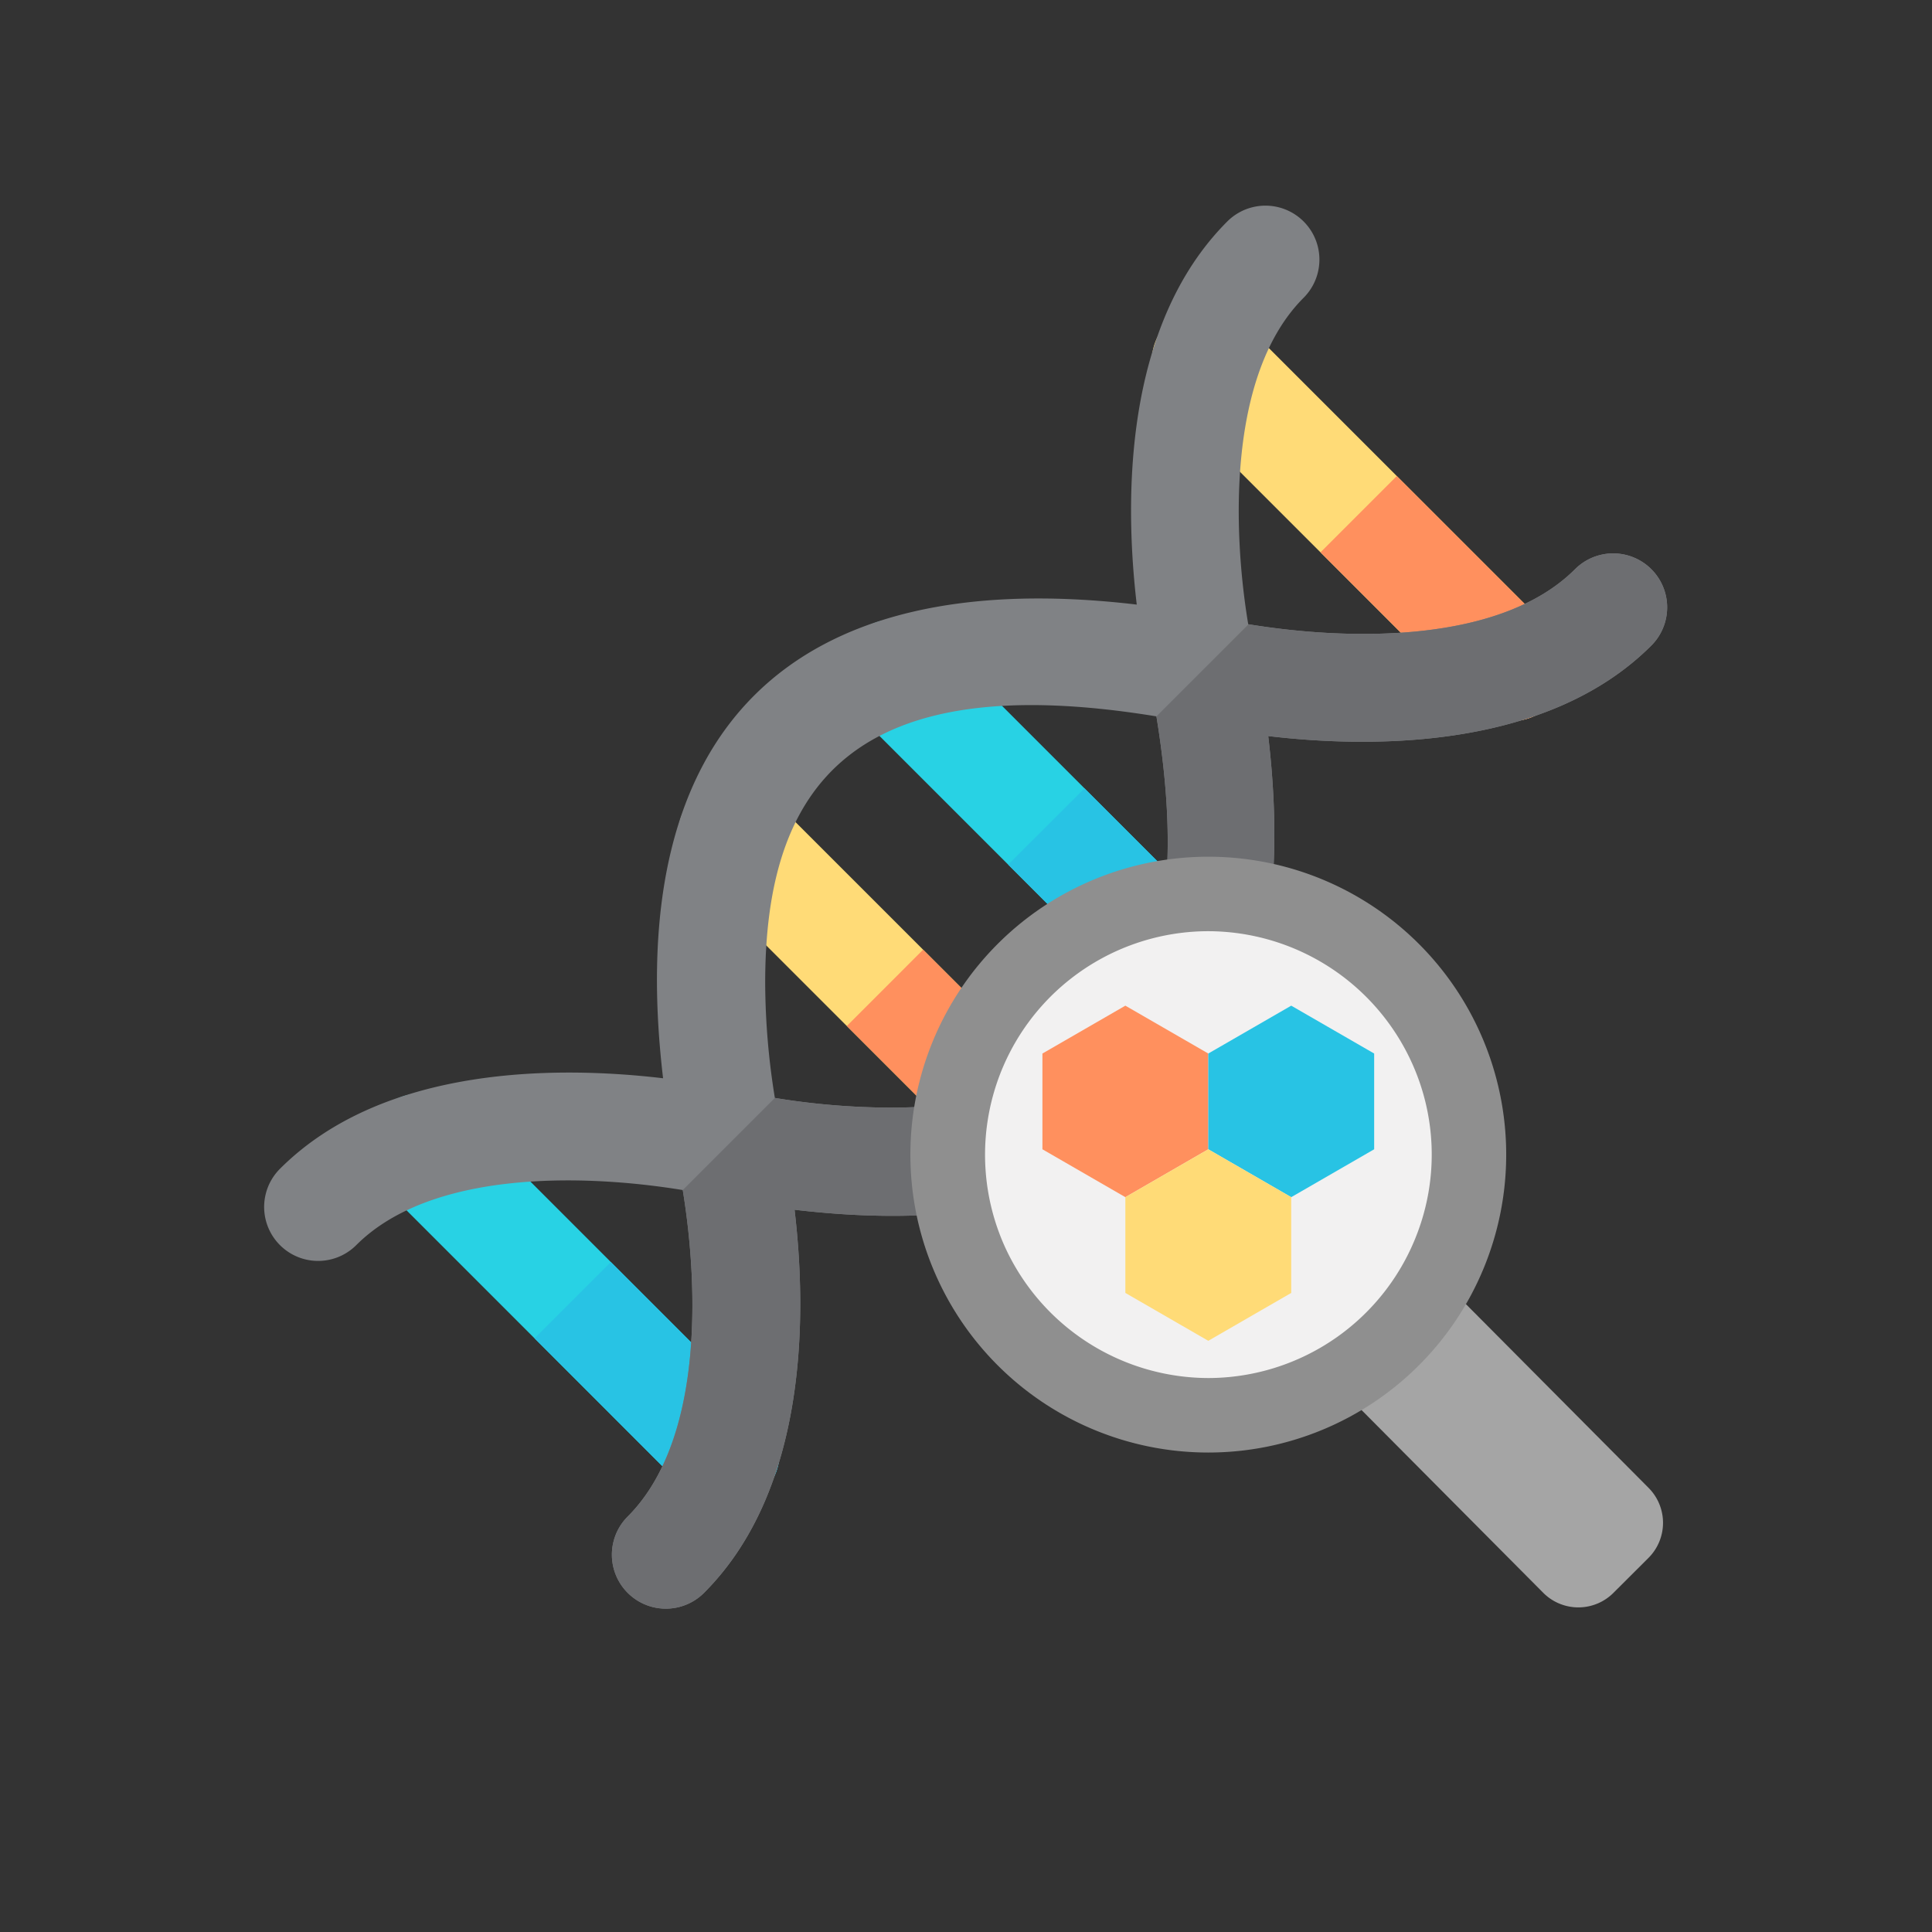 <svg xmlns="http://www.w3.org/2000/svg" xmlns:xlink="http://www.w3.org/1999/xlink" viewBox="1055 2686 512 512">
  <rect x="1055" y="2686" width="512" height="512" fill="#333333" stroke="none"/>
  <defs>
    <style>
      .cls-1 {
        fill: #808285;
      }

      .cls-2 {
        clip-path: url(#clip-icon-helix);
      }

      .cls-3 {
        clip-path: url(#clip-path);
      }

      .cls-4 {
        fill: #ffdb77;
      }

      .cls-5 {
        fill: #ff905e;
      }

      .cls-6 {
        fill: #28d2e4;
      }

      .cls-7 {
        fill: #28c3e4;
      }

      .cls-8 {
        fill: #6d6e71;
      }

      .cls-9 {
        fill: #5b986c;
      }

      .cls-10 {
        fill: #a5a5a5;
      }

      .cls-11 {
        fill: #454545;
      }

      .cls-12 {
        fill: #8f8f8f;
      }

      .cls-13 {
        fill: #f2f1f1;
      }

      .cls-14 {
        fill: #d5e2f2;
        opacity: 0.5;
      }
    </style>
    <clipPath id="clip-path">
      <rect id="Rectangle_151" data-name="Rectangle 151" class="cls-1" width="371.814" height="371.814"/>
    </clipPath>
    <clipPath id="clip-icon-helix">
      <rect x="1055" y="2686" width="512" height="512"/>
    </clipPath>
  </defs>
  <g id="icon-helix" class="cls-2">
    <g id="Group_768" data-name="Group 768" transform="translate(445 1359.5)">
      <g id="Mask_Group_62" data-name="Mask Group 62" class="cls-3" transform="translate(680 1381)">
        <g id="dna" transform="translate(0.002 0)">
          <path id="Path_629" data-name="Path 629" class="cls-4" d="M104.129,131.714,23.07,50.655A14.3,14.3,0,0,1,43.294,30.431l81.058,81.058a14.3,14.3,0,1,1-20.224,20.224Z" transform="translate(90.811 126.216)"/>
          <path id="Path_630" data-name="Path 630" class="cls-5" d="M87.331,74.468,46.8,33.94,26.579,54.164,67.107,94.692A14.3,14.3,0,1,0,87.331,74.468Z" transform="translate(127.833 163.237)"/>
          <path id="Path_631" data-name="Path 631" class="cls-4" d="M125.735,110.106,44.677,29.048A14.3,14.3,0,1,1,64.9,8.824l81.058,81.058a14.3,14.3,0,1,1-20.224,20.224Z" transform="translate(194.733 22.295)"/>
          <path id="Path_632" data-name="Path 632" class="cls-5" d="M108.938,52.861,68.41,12.333,48.186,32.557,88.714,73.085a14.3,14.3,0,1,0,20.224-20.224Z" transform="translate(231.753 59.316)"/>
          <path id="Path_633" data-name="Path 633" class="cls-6" d="M89.878,145.955,8.825,64.9A14.3,14.3,0,0,1,29.048,44.678L110.1,125.731a14.3,14.3,0,0,1-20.223,20.225Z" transform="translate(22.295 194.736)"/>
          <path id="Path_634" data-name="Path 634" class="cls-7" d="M73.084,88.713,32.557,48.186,12.333,68.41,52.86,108.937A14.3,14.3,0,0,0,73.084,88.713Z" transform="translate(59.315 231.755)"/>
          <path id="Path_635" data-name="Path 635" class="cls-6" d="M111.49,124.353,30.431,43.294A14.3,14.3,0,0,1,50.655,23.07l81.058,81.058a14.3,14.3,0,0,1-20.224,20.224Z" transform="translate(126.214 90.813)"/>
          <path id="Path_636" data-name="Path 636" class="cls-7" d="M94.692,67.107,54.164,26.579,33.94,46.8,74.468,87.33A14.3,14.3,0,0,0,94.692,67.107Z" transform="translate(163.236 127.834)"/>
          <path id="Path_637" data-name="Path 637" class="cls-1" d="M266.09,140.563c26.982,3.191,73.76,3.777,101.533-23.994A14.3,14.3,0,0,0,347.4,96.345c-19.593,19.593-59.245,19.069-86.609,14.579-3.853-22.97-6-65.834,14.678-86.511A14.3,14.3,0,0,0,255.244,4.189C227.471,31.962,228.059,78.74,231.25,105.722c-91.177-10.78-136.541,32.385-125.528,125.528-26.982-3.19-73.761-3.777-101.533,23.994a14.3,14.3,0,0,0,20.224,20.224c19.551-19.551,59.1-19.082,86.525-14.592,4.486,27.413,4.964,66.969-14.592,86.525a14.3,14.3,0,1,0,20.224,20.224c27.773-27.773,27.185-74.551,23.994-101.533C231.74,276.872,277.1,233.707,266.09,140.563Zm-29.626-5.216c12.9,78.808-16.793,103.883-71.247,103.681a193.376,193.376,0,0,1-29.871-2.563,193.323,193.323,0,0,1-2.563-29.871C132.586,153.454,156.267,122.221,236.464,135.348Z" transform="translate(0 0)"/>
          <path id="Path_638" data-name="Path 638" class="cls-8" d="M64.271,189.8C155.45,200.578,200.812,157.413,189.8,64.27c26.982,3.191,73.76,3.777,101.533-23.994a14.3,14.3,0,0,0-20.224-20.224c-19.573,19.572-59.162,19.07-86.525,14.592L160.171,59.055c12.9,78.808-16.793,103.883-71.247,103.681a193.378,193.378,0,0,1-29.871-2.563l-24.41,24.41c4.486,27.412,4.964,66.969-14.592,86.525a14.3,14.3,0,0,0,20.224,20.224C68.049,263.558,67.461,216.779,64.271,189.8Z" transform="translate(76.291 76.294)"/>
        </g>
      </g>
      <g id="Group_240" data-name="Group 240" transform="translate(851.261 1553.536)">
        <g id="dna_-_2" data-name="dna - 2">
          <path id="Path_654" data-name="Path 654" class="cls-9" d="M26.383,43.651H37.994A74.651,74.651,0,0,0,26.154,23.99c-3.2.208-5.773,4.475-5.773,9.793C20.381,39.232,23.069,43.651,26.383,43.651Z" transform="translate(0.809 20.495)"/>
          <path id="Path_656" data-name="Path 656" class="cls-10" d="M69.955,40.058l53,53.312a13.133,13.133,0,0,1-.023,18.576l-9.3,9.277a13.135,13.135,0,0,1-18.573-.023L42.008,67.839Z" transform="translate(72.665 73.883)"/>
          <path id="Path_657" data-name="Path 657" class="cls-11" d="M41.986,68l27.96-27.96Z" transform="translate(72.591 73.819)"/>
          <path id="Path_658" data-name="Path 658" class="cls-12" d="M94.428,13.7a78.949,78.949,0,1,0,78.949,78.949A78.949,78.949,0,0,0,94.428,13.7Z" transform="translate(-15.479 -13.698)"/>
          <path id="Path_659" data-name="Path 659" class="cls-13" d="M134.759,98.011A59.292,59.292,0,0,1,79.33,136.684,59.414,59.414,0,0,1,25.489,102.2,59.238,59.238,0,0,1,79.2,18.265,59.408,59.408,0,0,1,133.025,52.75,58.787,58.787,0,0,1,134.759,98.011Z" transform="translate(-0.308 1.475)"/>
          <path id="Path_662" data-name="Path 662" class="cls-5" d="M45.552,22.831,67.531,35.517V60.892L45.552,73.582,23.574,60.892V35.517Z" transform="translate(11.418 16.644)"/>
          <path id="Path_663" data-name="Path 663" class="cls-7" d="M55.721,22.831,77.7,35.517V60.892L55.721,73.582,33.743,60.892V35.517Z" transform="translate(45.206 16.644)"/>
          <path id="Path_664" data-name="Path 664" class="cls-4" d="M50.637,31.637,72.615,44.323V69.7L50.637,82.389,28.659,69.7V44.323Z" transform="translate(28.312 45.903)"/>
          <path id="Path_665" data-name="Path 665" class="cls-14" d="M34.89,32.3l17.022,9.829Z" transform="translate(49.015 48.099)"/>
        </g>
      </g>
    </g>
  </g>
</svg>
